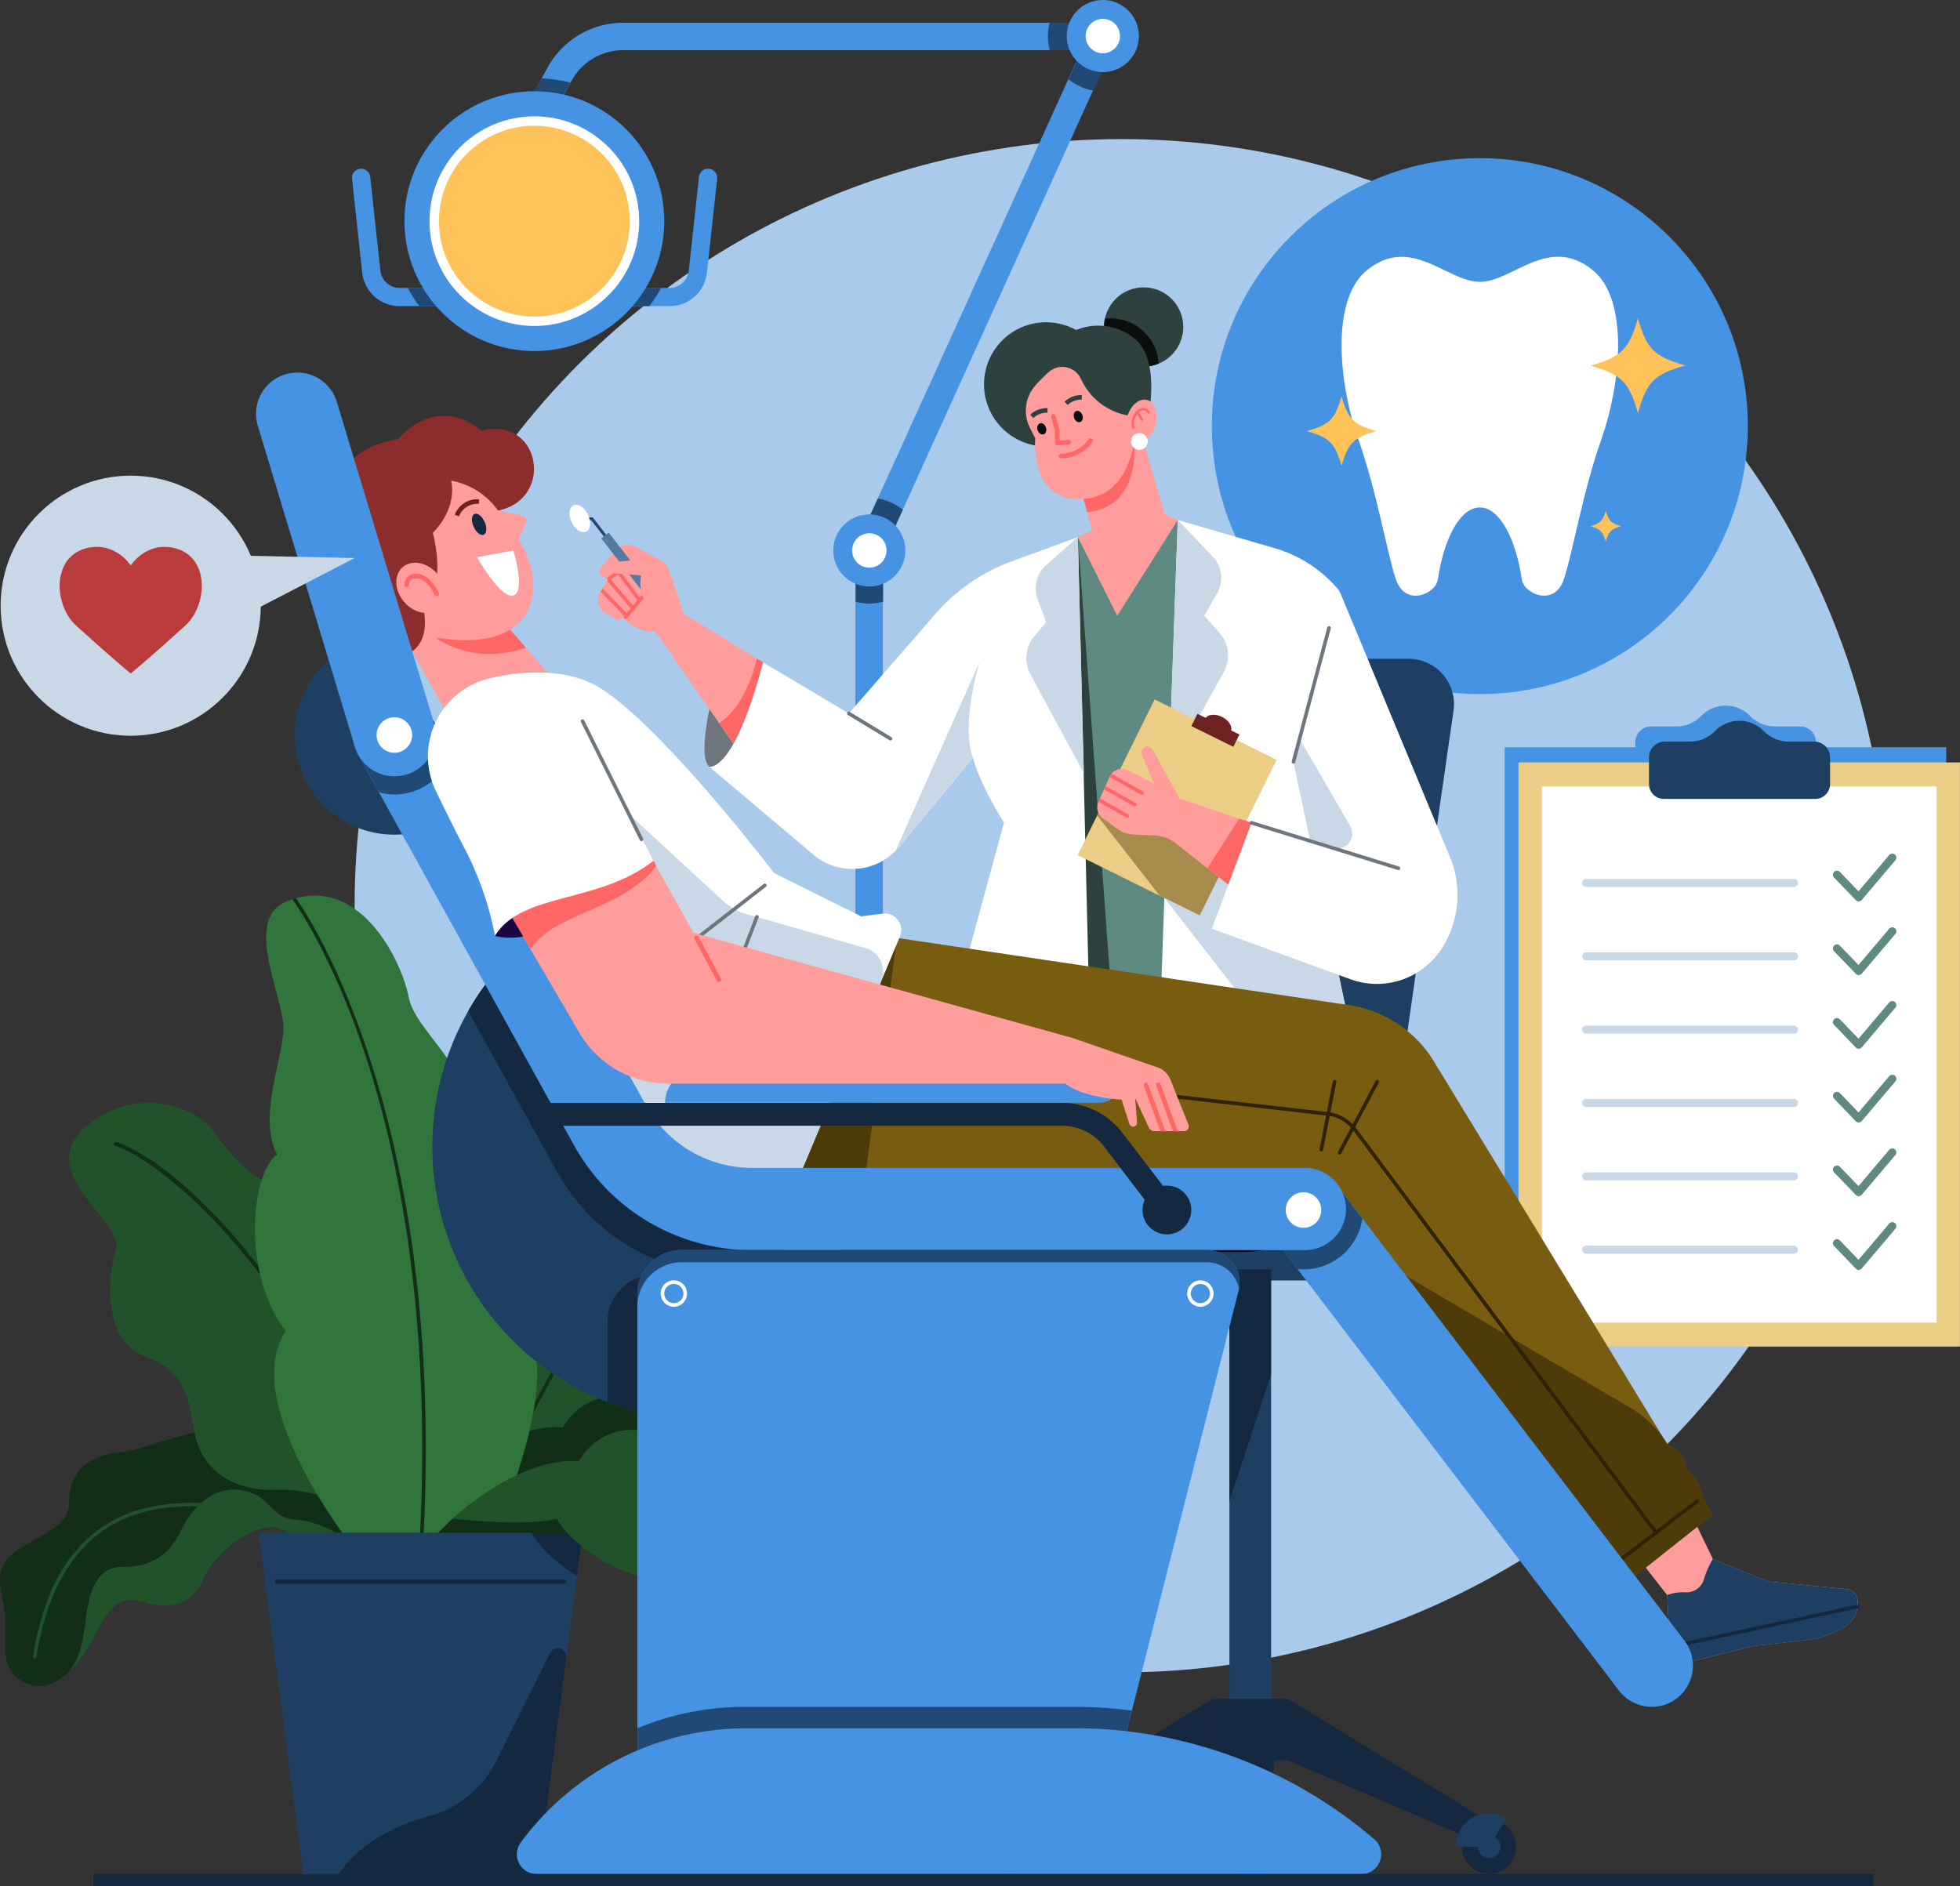 <svg xmlns="http://www.w3.org/2000/svg" viewBox="0 0 403.26 388.17"><rect x="0" y="0" width="403.26" height="388.17" fill="#333333" stroke="none"/><g id="OBJECTS"><circle cx="230.72" cy="186.38" r="157.76" fill="#a9caeb"/><path d="M72.19,321.44s-4,1.11-13.15-6.11c-4.71-3.72-14.4,3.48-17.17,9.71s-8.31,5.82-12,4.71-6.51-.83-9.83,5.95-9,13.57-15,10.52-3.18-9.55-4.15-15-2.49-9.34,3.88-13,9.52-5,9.47-9.24,2.09-9.37,10.46-10.11c11.08-1,32.31-18.57,50.4,21.88Z" fill="#132e17"/><path d="M60.93,312.72c-5.46-.41-4.91-4.52-10.33-5.88-6.6-1.65-11.21,3.51-13.58,8.49s-6.49,7.18-11.64,7.08-6.7,4.53-7.42,8.65-.83,11.13-5.16,14.14c2.87-2.1,5.38-5.8,7.2-9.5,3.32-6.78,6.09-7.06,9.83-5.95s9.27,1.52,12-4.71S54.33,311.61,59,315.33c9.15,7.22,13.15,6.11,13.15,6.11l2.91-.69C73.09,317.14,66.39,313.13,60.93,312.72Z" fill="#225229"/><path d="M7.12,341.28h0a.38.38,0,0,1-.31-.43C9.48,323.71,17.31,313.43,30,310.32c15.47-3.8,34.55,3.45,40.88,8.58a.37.37,0,0,1,0,.52.37.37,0,0,1-.52.05C65.34,315.34,46.51,307,30.21,311c-12.41,3-20,13.12-22.72,29.94A.38.38,0,0,1,7.12,341.28Z" fill="#225229"/><path d="M18.92,230.83c9.65-7,21.06-3.39,25,1.95s7.09,9.28,13.78,11.93,12.4,6.86,13.58,14.3,1.37,13.15,8.26,18.46,7.24,18.9-3,35c0,0-9.6-6.3-19.55-5.9s-15.85-4.92-17-12S38,282,29.74,279.05s-7.87-15.84-5.9-21.8S5.34,240.67,18.92,230.83Z" fill="#225229"/><path d="M77.37,320a.36.36,0,0,1-.37-.34c-2.83-41.48-38.4-78.64-53.28-83.9A.37.37,0,1,1,24,235C41.24,241.12,75,280.1,77.73,319.56a.36.36,0,0,1-.34.39Z" fill="#132e17"/><path d="M101,310.57S89.19,292.32,94.4,283.1s11.54-8.23,13.48-18.8,5.27-14.73,12-16.05,21.12-23.36,35.62-17.71-3.26,17.52-1,29.77-12.12,15-13.35,17.16c-4.3,7.51,6.23,14.67-3,22.21S103.85,307,101,310.57Z" fill="#225229"/><path d="M154.61,230.24c-12.21,11-39.91,40.9-54,79.69l.4.64a1.75,1.75,0,0,1,.24-.23c14.14-39.1,42.17-69.13,54.16-79.84C155.15,230.4,154.88,230.32,154.61,230.24Z" fill="#132e17"/><path d="M101,310.57c2.83-3.62,28-3.36,37.2-10.89,2.68-2.2,3.68-4.36,3.86-6.51-7.84-5.85-19.77-9.86-26.26.56-7.13-.57-14.74,3.51-19.87,7A68.26,68.26,0,0,0,101,310.57Z" fill="#132e17"/><path d="M58.82,185.56c14.9-6.21,23.8,12,25.27,19.63s14.1,14.45,13.8,30.17c11,12.28,7.55,29.56,7,36.33,12.84,4.41.32,36.48-4.1,46.09H72.19S49,288.37,58.82,273.89c-9.08-11.53-7.29-32.39-1.81-36.31-4.08-7.85,1.31-19.82,1.31-26.11S50,189.24,58.82,185.56Z" fill="#30753b"/><path d="M87.05,317.78C92,229.46,62.71,187.35,60.9,184.85l-.73.21a.24.24,0,0,0,.06.11c.08.11,8,10.74,15.15,32.61,6.46,19.84,13.53,53.18,10.93,100Z" fill="#132e17"/><path d="M93.07,312.5l-4.68,4.64h29.12l4.78-5.83Z" fill="#132e17"/><polygon points="110.67 385.63 62.41 385.63 53.19 315.4 119.88 315.4 110.67 385.63" fill="#1e3f61"/><path d="M109.26,315.4c1.39,2.27,4.12,5.52,9.45,8.93l1.17-8.93Z" fill="#142940"/><line x1="57.01" y1="325.44" x2="116.06" y2="325.44" fill="none" stroke="#142940" stroke-linecap="round" stroke-linejoin="round" stroke-width="0.94"/><path d="M113.13,340.21l-11,22.11a21.7,21.7,0,0,1-13.65,11.34c-6.23,1.71-14.25,5.14-18.8,12h41l5.82-44.4A1.78,1.78,0,0,0,113.13,340.21Z" fill="#142940"/><path d="M93.07,312.5s13.7-12.8,26-11.81c10-16.05,32.9,2.13,33.89,8.51,16.39,5.41,14.75,31.62,14.75,31.62s-23.91-7.49-28.5-15.38c-12,.14-22.93-8.82-24.57-12.94C108.74,314.28,93.07,312.5,93.07,312.5Z" fill="#225229"/><path d="M373.64,153.75v-1a3.27,3.27,0,0,0-3.28-3.27H365a7.19,7.19,0,0,1-5-2.22,7,7,0,0,0-9.91,0,7.17,7.17,0,0,1-5,2.22h-5.37a3.27,3.27,0,0,0-3.27,3.27v1H309.59V274h90.83V153.75Z" fill="#4693e3"/><circle cx="304.47" cy="87.69" r="55.14" fill="#4693e3"/><path d="M327.75,55.63C318.62,48.17,311.21,58,304.47,58s-14.15-9.81-23.29-2.35c-7.46,6.11-5.71,23.44-1.75,34.64s5.85,23.21,7.76,28.92,8.2,3.08,8.65,0c1.21-8.28,4.53-14.79,8.63-14.79s7.41,6.51,8.63,14.79c.45,3.08,6.75,5.71,8.65,0s3.81-17.72,7.76-28.92S335.22,61.74,327.75,55.63Z" fill="#fff"/><path d="M346.72,75.2C340.3,77.05,338.8,78.54,337,85c-1.85-6.42-3.34-7.91-9.76-9.76,6.42-1.84,7.91-3.34,9.76-9.76C338.8,71.86,340.3,73.36,346.72,75.2Z" fill="#ffc259"/><path d="M283.16,88.71c-4.69,1.35-5.79,2.45-7.14,7.15-1.35-4.7-2.44-5.8-7.14-7.15,4.7-1.35,5.79-2.44,7.14-7.14C277.37,86.27,278.47,87.36,283.16,88.71Z" fill="#ffc259"/><path d="M333.55,108.28c-2.09.6-2.58,1.09-3.18,3.17-.6-2.08-1.09-2.57-3.17-3.17,2.08-.6,2.57-1.09,3.17-3.18C331,107.19,331.46,107.68,333.55,108.28Z" fill="#ffc259"/><rect x="312.42" y="156.89" width="90.83" height="120.21" fill="#ebcd86"/><rect x="317.22" y="161.82" width="81.24" height="110.35" fill="#fff"/><path d="M367.83,152.6a7.17,7.17,0,0,1-5-2.22,7,7,0,0,0-9.92,0,7.17,7.17,0,0,1-5,2.22h-5.36a3.28,3.28,0,0,0-3.28,3.27v5.53a3.06,3.06,0,0,0,3.06,3h31.14a3.06,3.06,0,0,0,3.06-3v-5.53a3.28,3.28,0,0,0-3.28-3.27Z" fill="#1e3f61"/><line x1="326.35" y1="181.69" x2="369.1" y2="181.69" fill="none" stroke="#c9d8e6" stroke-linecap="round" stroke-linejoin="round" stroke-width="1.66"/><line x1="326.35" y1="196.79" x2="369.1" y2="196.79" fill="none" stroke="#c9d8e6" stroke-linecap="round" stroke-linejoin="round" stroke-width="1.66"/><line x1="326.35" y1="211.88" x2="369.1" y2="211.88" fill="none" stroke="#c9d8e6" stroke-linecap="round" stroke-linejoin="round" stroke-width="1.66"/><line x1="326.35" y1="226.97" x2="369.1" y2="226.97" fill="none" stroke="#c9d8e6" stroke-linecap="round" stroke-linejoin="round" stroke-width="1.66"/><line x1="326.35" y1="242.06" x2="369.1" y2="242.06" fill="none" stroke="#c9d8e6" stroke-linecap="round" stroke-linejoin="round" stroke-width="1.66"/><line x1="326.35" y1="257.15" x2="369.1" y2="257.15" fill="none" stroke="#c9d8e6" stroke-linecap="round" stroke-linejoin="round" stroke-width="1.66"/><polyline points="377.95 180 382.42 184.65 389.33 176.49" fill="none" stroke="#5e8a81" stroke-linecap="round" stroke-linejoin="round" stroke-width="1.66"/><polyline points="377.95 195.17 382.42 199.81 389.33 191.65" fill="none" stroke="#5e8a81" stroke-linecap="round" stroke-linejoin="round" stroke-width="1.66"/><polyline points="377.95 210.33 382.42 214.98 389.33 206.82" fill="none" stroke="#5e8a81" stroke-linecap="round" stroke-linejoin="round" stroke-width="1.66"/><polyline points="377.95 225.5 382.42 230.15 389.33 221.99" fill="none" stroke="#5e8a81" stroke-linecap="round" stroke-linejoin="round" stroke-width="1.66"/><polyline points="377.95 240.67 382.42 245.31 389.33 237.15" fill="none" stroke="#5e8a81" stroke-linecap="round" stroke-linejoin="round" stroke-width="1.66"/><polyline points="377.95 255.83 382.42 260.48 389.33 252.32" fill="none" stroke="#5e8a81" stroke-linecap="round" stroke-linejoin="round" stroke-width="1.66"/><rect x="189.8" y="251.02" width="90.39" height="12.48" rx="6.24" fill="#1e3f61"/><rect x="252.95" y="261.22" width="8.57" height="98.38" fill="#1e3f61"/><rect x="249.47" y="349.61" width="15.55" height="12.64" fill="#142940"/><polygon points="260.16 385.63 254.32 385.63 251.23 349.61 263.25 349.61 260.16 385.63" fill="#142940"/><polygon points="261.52 282.81 252.95 308.93 252.95 261.22 261.52 261.22 261.52 282.81" fill="#142940"/><polygon points="306.04 379.83 265.01 362.25 265.01 349.61 306.04 374.67 306.04 379.83" fill="#142940"/><circle cx="306.39" cy="380.06" r="5.57" fill="#142940"/><path d="M307.56,378.09l2.34-3.94a6.75,6.75,0,0,0-3.51-1,6.88,6.88,0,0,0-6.88,6.88h4.59a2.3,2.3,0,1,0,3.46-2Z" fill="#1e3f61"/><polygon points="208.44 379.83 249.47 362.25 249.47 349.61 208.44 374.67 208.44 379.83" fill="#142940"/><circle cx="208.09" cy="380.06" r="5.57" fill="#142940"/><path d="M206.92,378.09l-2.34-3.94a6.73,6.73,0,0,1,3.51-1,6.88,6.88,0,0,1,6.88,6.88h-4.59a2.3,2.3,0,1,1-3.46-2Z" fill="#1e3f61"/><path d="M274,244H237.2a9.35,9.35,0,0,1-9.46-11.06l12.39-86.31a13.21,13.21,0,0,1,12.64-11.06h36.8A9.35,9.35,0,0,1,299,146.6l-12.39,86.31A13.21,13.21,0,0,1,274,244Z" fill="#1e3f61"/><polygon points="275.37 257.87 230.38 257.87 236.77 211.47 281.76 211.47 275.37 257.87" fill="#1e3f61"/><path d="M229.66,8l0-.24c0-.11,0-.22,0-.33v0c0-.07,0-.13,0-.19s0-.22,0-.33a1.25,1.25,0,0,0-.07-.26,2,2,0,0,0-.08-.26,1.92,1.92,0,0,0-.12-.25c0-.08-.08-.16-.13-.24l-.16-.21a1.81,1.81,0,0,0-.18-.21,1.12,1.12,0,0,0-.2-.18l-.21-.18a2.69,2.69,0,0,0-.29-.16l-.16-.1h0l-.31-.1-.24-.08-.19,0a2.33,2.33,0,0,0-.37,0H128.24a17.76,17.76,0,0,0-15.63,9.3l-5.15,9.49a2.82,2.82,0,0,0,1.14,3.82,2.71,2.71,0,0,0,1.34.35,2.82,2.82,0,0,0,2.48-1.48l5.15-9.49a12.11,12.11,0,0,1,10.67-6.35h94.28L176.29,112.07a2.82,2.82,0,1,0,5.14,2.33l48-105.81a0,0,0,0,0,0,0,2.44,2.44,0,0,0,.11-.32C229.61,8.16,229.64,8.09,229.66,8Z" fill="#4693e3"/><path d="M180.6,102.58l-4.31,9.49a2.82,2.82,0,1,0,5.14,2.33l4.32-9.5A10.92,10.92,0,0,0,180.6,102.58Z" fill="#204a75"/><path d="M178.86,219.84A2.83,2.83,0,0,1,176,217V114.78a2.83,2.83,0,0,1,5.65,0V217A2.83,2.83,0,0,1,178.86,219.84Z" fill="#4693e3"/><path d="M178.86,112a2.83,2.83,0,0,0-2.82,2.82v9a10.69,10.69,0,0,0,5.65,0v-9A2.83,2.83,0,0,0,178.86,112Z" fill="#204a75"/><path d="M111.41,16.11l-4,7.28a2.82,2.82,0,0,0,1.14,3.82,2.71,2.71,0,0,0,1.34.35,2.82,2.82,0,0,0,2.48-1.48L117.34,17A29.68,29.68,0,0,0,111.41,16.11Z" fill="#204a75"/><path d="M229.67,6.9a1.25,1.25,0,0,0-.07-.26,2,2,0,0,0-.08-.26,1.92,1.92,0,0,0-.12-.25c0-.08-.08-.16-.13-.24l-.16-.21a1.81,1.81,0,0,0-.18-.21,1.12,1.12,0,0,0-.2-.18l-.21-.18a2.69,2.69,0,0,0-.29-.16l-.16-.1h0l-.31-.1-.24-.08-.19,0a2.33,2.33,0,0,0-.37,0h-11a11.22,11.22,0,0,0,0,5.64h6.62l-2.74,6a11.19,11.19,0,0,0,5.14,2.33l4.55-10a0,0,0,0,0,0,0,2.44,2.44,0,0,0,.11-.32c0-.08,0-.15.07-.22l0-.24c0-.11,0-.22,0-.33v0c0-.07,0-.13,0-.19S229.69,7,229.67,6.9Z" fill="#204a75"/><circle cx="226.9" cy="7.42" r="7.42" fill="#4693e3"/><circle cx="226.9" cy="7.42" r="3.54" fill="#fff"/><circle cx="178.86" cy="113.27" r="7.42" fill="#4693e3"/><circle cx="178.86" cy="113.27" r="3.54" fill="#fff"/><path d="M137.67,63H82.22a7.74,7.74,0,0,1-7.7-6.91L72.43,36.81a1.88,1.88,0,1,1,3.74-.41l2.09,19.29a4,4,0,0,0,4,3.56h55.45a4,4,0,0,0,4-3.56l2.1-19.29a1.88,1.88,0,1,1,3.74.41l-2.1,19.29A7.72,7.72,0,0,1,137.67,63Z" fill="#4693e3"/><path d="M136,59.25H83.91A29.27,29.27,0,0,0,86.27,63h47.34A30.49,30.49,0,0,0,136,59.25Z" fill="#204a75"/><circle cx="109.94" cy="45.51" r="26.73" fill="#4693e3"/><circle cx="109.94" cy="45.51" r="21.57" fill="#fff"/><circle cx="109.94" cy="45.51" r="19.63" fill="#ffc259"/><circle cx="235.3" cy="67.28" r="8.15" fill="#2d423e"/><path d="M228.49,65.5a9.08,9.08,0,0,0-1.17.08,8.68,8.68,0,0,0-.18,1.7,8.16,8.16,0,0,0,11.25,7.54A9.92,9.92,0,0,0,228.49,65.5Z" fill="#0a0f0e"/><path d="M233.23,69.52a11.9,11.9,0,0,0-11.83-1.61A12.77,12.77,0,1,0,225,87.31l7.07,6.22,3.6-4.83S239.6,74.36,233.23,69.52Z" fill="#2d423e"/><polygon points="221.77 110.52 242.32 107.02 244.73 212.71 218.64 212.71 221.77 110.52" fill="#5e8a81"/><polygon points="221.77 110.52 229.24 212.71 218.64 212.71 221.77 110.52" fill="#2d423e"/><path d="M145.9,157.75c-2.92-2.66,1.72-18.66,1.72-18.66L161.87,152S151.52,162.86,145.9,157.75Z" fill="#6d757d"/><path d="M157,136.3l-16.34-10-2.85-8.55a4.39,4.39,0,0,0-2.06-2.46l-4.83-2.67a3.55,3.55,0,0,0-4.45.85l-2.89,3.49a1.08,1.08,0,0,0,.31,1.63l1.18.64-1.54,2.58a3.18,3.18,0,0,0,.87,4.2l2.92,1.75.88-.77s3.09,3.41,6.6,2.94l18,25.85S159.52,141.9,157,136.3Z" fill="#ff9c9c"/><path d="M138.31,119.26l-.51-1.55a4.39,4.39,0,0,0-2.06-2.46l-4.83-2.67a3.55,3.55,0,0,0-4.45.85l-2.89,3.49a1.08,1.08,0,0,0,.31,1.63l1.18.64-1.54,2.58a3.18,3.18,0,0,0,.87,4.2l2.92,1.75.88-.77a8.94,8.94,0,0,0,2.54,2.11,3.66,3.66,0,0,0,5.1-2l.49-1.37Z" fill="#ff9c9c"/><path d="M132,122.47l-.41.48-3.86-5.19,0,0,1.1-.81a.38.38,0,0,0,.08-.52.37.37,0,0,0-.52-.08l-3.46,2.57a.53.53,0,0,0-.1.12l.32.18-.2.33,4.83,5.63-.86,1-4.83-5a.47.47,0,0,0-.09-.06l-.38.64,4.82,5-.16.2h0a6.78,6.78,0,0,0,.5.55l3.82-4.56a.38.38,0,0,0,0-.52A.37.37,0,0,0,132,122.47Zm-1.78,2.11-4.57-5.33,1.47-1.09a.08.08,0,0,0,0,0l4,5.34Z" fill="#f66"/><path d="M126.12,112.64a.3.3,0,0,1-.24-.12l-4.24-5.46-2.35-.07a.32.32,0,0,1-.3-.32.3.3,0,0,1,.32-.29l2.49.08a.32.32,0,0,1,.24.11l4.32,5.58a.31.31,0,0,1-.06.43A.3.3,0,0,1,126.12,112.64Z" fill="#204a75"/><ellipse cx="119.3" cy="106.68" rx="1.86" ry="3" transform="translate(-34.29 61.71) rotate(-25.48)" fill="#fff"/><rect x="129.05" y="108.29" width="1.95" height="18.14" transform="translate(-44.64 104.29) rotate(-37.79)" fill="#547aa1"/><path d="M157,136.3l-1.24-.76c-.81,3.19-3.08,10.29-7.78,13.25l4.85,7S159.52,141.9,157,136.3Z" fill="#f66"/><path d="M135.74,115.25l-.84-.47h0l-8.23.87a1.15,1.15,0,0,0-1,1.15h0A1.15,1.15,0,0,0,126.7,118l5.2.41s-1.06,4.54,2.52,7.37a4.8,4.8,0,0,0,3.73.93l2.5-.4-2.85-8.55A4.39,4.39,0,0,0,135.74,115.25Z" fill="#ff9c9c"/><polygon points="233.79 85.69 239.65 105.87 242.32 107.02 229.86 126.72 221.77 110.52 224.71 109.15 222.01 99.26 233.79 85.69" fill="#ff9c9c"/><path d="M221.77,110.52,224.26,213l-29.53-.25,11.84-43.5s-4.7-7.14-6.39-13.34L185,174.27a12.46,12.46,0,0,1-17.65,1.6L145.9,157.75s5,1.65,11.09-21.45l17.65,10.51,18-20.69A38,38,0,0,1,208,115.57Z" fill="#fff"/><path d="M200.18,155.87c-2.6-6.79,1.36-19.64,1.36-19.64l-17.34,39Z" fill="#c9d8e6"/><line x1="174.64" y1="146.81" x2="183.2" y2="152.01" fill="none" stroke="#6d757d" stroke-linecap="round" stroke-linejoin="round" stroke-width="0.74"/><path d="M242.32,107l-3.75,105.69H278l-11.84-56,9.35-35.18h0a26.88,26.88,0,0,0-13.15-8.68Z" fill="#fff"/><path d="M242.32,107l-1.83,51.71,11.29-20.44a7,7,0,0,0-.9-8.07l-3.11-3.5,2.64-4.62a6.39,6.39,0,0,0-.93-7.58Z" fill="#c9d8e6"/><polygon points="239.56 184.76 261.3 212.71 277.96 212.71 270.24 176.21 243.92 177.13 239.56 184.76" fill="#c9d8e6"/><rect x="228.21" y="148.27" width="28.01" height="35.74" transform="translate(98.79 -90.18) rotate(26.33)" fill="#ebcd86"/><path d="M253.3,150.31c.26-.92-.52-2.12-1.88-2.79s-2.78-.56-3.35.2l-1.7-.84-1.26,2.53,8.64,4.27,1.25-2.53Z" fill="#6e2222"/><polygon points="225.75 167.83 238.57 184.27 246.84 188.36 255 171.87 230.06 159.12 225.75 167.83" fill="#a68c4c"/><path d="M257.49,169.32l-14.79-5-5.57-10.1a1.22,1.22,0,0,0-1.51-.55h0a1.21,1.21,0,0,0-.68,1.6l2.5,6-5.35-2.74a2.77,2.77,0,0,0-3.8,1.32L226,165a2.77,2.77,0,0,0,.9,3.39l3.19,2.31a5.47,5.47,0,0,0,2.92,1l4.74.25a7.27,7.27,0,0,1,4.07,1.52L255.18,184Z" fill="#ff9c9c"/><path d="M232.15,167.6l-5.85-3.29L226,165h0l5.79,3.26a.31.31,0,0,0,.18,0,.39.39,0,0,0,.33-.19A.37.37,0,0,0,232.15,167.6Z" fill="#f66"/><path d="M233.45,165.92a.37.37,0,0,0,.32-.19.36.36,0,0,0-.14-.5l-6.18-3.48-.3.68,6.12,3.44A.41.41,0,0,0,233.45,165.92Z" fill="#f66"/><path d="M228.31,159.87l6.44,3.63a.41.41,0,0,0,.18.05.39.39,0,0,0,.33-.19.37.37,0,0,0-.14-.5l-6.4-3.61A2.9,2.9,0,0,0,228.31,159.87Z" fill="#f66"/><polygon points="254.94 168.47 248.42 178.67 255.18 183.96 257.49 169.32 254.94 168.47" fill="#f66"/><path d="M221.77,110.52l-6.53,5.76a6.4,6.4,0,0,0-1.76,7l1.77,4.76-2.41,2.85a7,7,0,0,0-.83,7.87L223,159.12Z" fill="#c9d8e6"/><path d="M270.32,123a2.89,2.89,0,0,1,5.54-.75L298,175.6A20.41,20.41,0,0,1,296.75,195h0a15.87,15.87,0,0,1-18.92,6.5l-28.5-10.4,8.16-21.79,12.07,3.7-3.44-16.26Z" fill="#fff"/><path d="M266.12,156.76l1.26-4.75,10.43,18a3.08,3.08,0,0,1-3.57,4.48L269.56,173Z" fill="#c9d8e6"/><line x1="257.49" y1="169.32" x2="287.72" y2="178.67" fill="none" stroke="#6d757d" stroke-linecap="round" stroke-linejoin="round" stroke-width="0.74"/><path d="M233.32,91.16s1.5,13.16-9.64,14.22l-1.11-4.06Z" fill="#f66"/><line x1="273.44" y1="129.21" x2="266.12" y2="156.76" fill="none" stroke="#6d757d" stroke-linecap="round" stroke-linejoin="round" stroke-width="0.74"/><path d="M222.38,77.93a13.2,13.2,0,0,0,11.41,7.76s.59,15.64-10.28,16.92C211.61,104,213,90.22,213,90.22L211.89,88a7.82,7.82,0,0,1,1.18-8.74c.76-.84,1.66-1.75,2.71-2.71A4.22,4.22,0,0,1,222.38,77.93Z" fill="#ff9c9c"/><ellipse cx="234.85" cy="86.63" rx="4.47" ry="3.04" transform="translate(88.95 290.03) rotate(-74.6)" fill="#ff9c9c"/><path d="M233.27,88.22a3.14,3.14,0,0,1-.08-2c.37-1.35,1.42-2.24,2.34-2a1.42,1.42,0,0,1,.88.82" fill="none" stroke="#f66" stroke-miterlimit="10" stroke-width="0.47"/><polyline points="216.72 85.69 217.53 88.54 217.53 91.16 219.89 90.97" fill="none" stroke="#f66" stroke-linecap="round" stroke-linejoin="round" stroke-width="0.94"/><path d="M218.31,93.83a7.52,7.52,0,0,0,6.07-3.18" fill="none" stroke="#f66" stroke-linecap="round" stroke-linejoin="round" stroke-width="0.94"/><ellipse cx="221.85" cy="85.69" rx="0.9" ry="1.2" transform="translate(-15.76 75.63) rotate(-18.69)" fill="#0a0f0e"/><ellipse cx="214.34" cy="88.23" rx="0.9" ry="1.2" transform="translate(-16.97 73.35) rotate(-18.69)" fill="#0a0f0e"/><path d="M212.29,85.69a4.44,4.44,0,0,1,3.23-1.23" fill="none" stroke="#2d423e" stroke-miterlimit="10" stroke-width="0.94"/><path d="M219.35,83a4.43,4.43,0,0,1,3.22-1.23" fill="none" stroke="#2d423e" stroke-miterlimit="10" stroke-width="0.94"/><circle cx="234.42" cy="90.84" r="1.73" fill="#fff"/><line x1="235.06" y1="86.54" x2="233.96" y2="84.76" fill="none" stroke="#f66" stroke-miterlimit="10" stroke-width="0.47"/><path d="M278,212.71l3.05,9.48a26.85,26.85,0,0,1-25.57,35.06H173.25l25.43-52.73Z" fill="none" stroke="#000" stroke-linecap="round" stroke-linejoin="round" stroke-width="0.74"/><polygon points="103.65 128.06 115.33 141.44 94.47 151.25 84.79 134.06 87.39 127.54 103.65 128.06" fill="#ff9c9c"/><path d="M89.61,131.19s7.38,5.92,18.59,2.08l-4.55-5.21Z" fill="#f66"/><path d="M102.51,105.09s2.38.4,4.93,1a1.09,1.09,0,0,1,.75,1.51L106.67,111c5.22,7.45,6.35,25.12-19.61,19.72l-3.91-30,16.74-8.13Z" fill="#ff9c9c"/><path d="M92.81,98.9s1.57,5.23-3.75,10.74c0,0,3.09,11.32-2,15.39,0,0,1.72,6.16-2.24,9L65.5,118a6.32,6.32,0,0,1,2.17-10.93l.2-.06s-1.45-14.22,14-16.64c0,0,7.54-9.49,17.22-1.74,12.1-3.05,15.08,14,3.39,16.44A15.22,15.22,0,0,0,92.81,98.9Z" fill="#8c2c2c"/><ellipse cx="86.55" cy="120.98" rx="4.47" ry="5.65" transform="translate(-58.29 87.1) rotate(-41.26)" fill="#ff9c9c"/><path d="M83.68,120.35c-.11-2.31,3.95-3.13,6.15,1.87" fill="none" stroke="#f66" stroke-linecap="round" stroke-linejoin="round" stroke-width="0.94"/><ellipse cx="98.57" cy="107.9" rx="1.24" ry="2.34" transform="translate(-35.38 49.46) rotate(-24.02)" fill="#142940"/><path d="M94,106.1a4.48,4.48,0,0,1,4.55-2.88" fill="none" stroke="#6e2222" stroke-miterlimit="10" stroke-width="0.94"/><path d="M98.14,114.66l7.47-1.39s2.61,8.52,0,9.27S98.14,114.66,98.14,114.66Z" fill="#fff"/><path d="M348.31,312.31l4.11,8.51,11.3,4.62L379.9,327a2.52,2.52,0,0,1,2.26,2.21h0a5.71,5.71,0,0,1-2.72,5.62h0a19.39,19.39,0,0,1-7.81,2.65l-10.82,1.23L347,342.13l-3.5-5.3-.5-8.61-6.12-7.84Z" fill="#ff9c9c"/><path d="M343,328.22l.5,8.61,3.5,5.3,13.81-3.4,10.82-1.23a19.39,19.39,0,0,0,7.81-2.65,5.74,5.74,0,0,0,2.72-5.69A2.54,2.54,0,0,0,379.9,327l-16.18-1.58-11.3-4.62a18.39,18.39,0,0,0-1.87,4.24,3.68,3.68,0,0,1-3.7,2.63A9.54,9.54,0,0,0,343,328.22Z" fill="#1e3f61"/><line x1="345.56" y1="338.48" x2="382.17" y2="330.58" fill="none" stroke="#142940" stroke-linecap="round" stroke-linejoin="round" stroke-width="0.74"/><path d="M181.72,192.58l95.9,14.26A24.68,24.68,0,0,1,295,218.39l48.14,79a5.49,5.49,0,0,1,3.78,5.09,8.34,8.34,0,0,1,3.31,5.46l2.15,3.7L335,325.44,271.85,244H156.91Z" fill="#785c0f"/><polygon points="156.91 243.97 177.78 243.97 184.31 194.76 160.69 236.13 156.91 243.97" fill="#4d3b0a"/><path d="M335,325.44l17.44-13.83-2.15-3.7a8.34,8.34,0,0,0-3.31-5.46,5.49,5.49,0,0,0-3.78-5.09h0a22.6,22.6,0,0,0-7.82-7.7l-51.66-30.4Z" fill="#4d3b0a"/><line x1="283.35" y1="222.6" x2="275.62" y2="237.2" fill="none" stroke="#2e2306" stroke-linecap="round" stroke-linejoin="round" stroke-width="0.74"/><line x1="274.58" y1="222.6" x2="271.85" y2="236.57" fill="none" stroke="#2e2306" stroke-linecap="round" stroke-linejoin="round" stroke-width="0.74"/><line x1="349.17" y1="308.93" x2="332.21" y2="321.87" fill="none" stroke="#2e2306" stroke-linecap="round" stroke-linejoin="round" stroke-width="0.74"/><path d="M173.25,217.89l99.91,11.31a8.06,8.06,0,0,1,5.55,3.18l62,83" fill="none" stroke="#2e2306" stroke-linecap="round" stroke-linejoin="round" stroke-width="0.74"/><path d="M101.84,139.34s10.89-2.77,19.51,1.1c12.22,5.5,37.93,39.23,37.93,39.23l17.89,8.89,4.46-.56a3.4,3.4,0,0,1,3.55,4.68l-21,50H135.05l-46.9-85.22Z" fill="#fff"/><path d="M148.92,185.53l-29.07-26.8L98.4,176.06l36.65,66.59h29.16l17.11-40.78a5,5,0,0,0-3.23-6.76L153.3,188A10.94,10.94,0,0,1,148.92,185.53Z" fill="#c9d8e6"/><line x1="157.36" y1="182.19" x2="134.44" y2="200.03" fill="none" stroke="#6d757d" stroke-linecap="round" stroke-linejoin="round" stroke-width="0.74"/><line x1="155.73" y1="188.66" x2="148.76" y2="206.82" fill="none" stroke="#6d757d" stroke-linecap="round" stroke-linejoin="round" stroke-width="0.74"/><path d="M161,257.25l-28-11.92L104.5,197.07A56.39,56.39,0,0,0,161,290.12Z" fill="#1e3f61"/><path d="M125,272v16.54A56.39,56.39,0,0,0,161,290.12V257.25l-28-11.92L104.5,197.07a57.08,57.08,0,0,0-8.18,11l18.25,33a41.1,41.1,0,0,0,36,21.23h-15.9A9.67,9.67,0,0,0,125,272Z" fill="#142940"/><path d="M81.14,151.25l-5-19.92a20.52,20.52,0,1,0,14.55,38.06Z" fill="#1e3f61"/><path d="M339.85,351.23a8.47,8.47,0,0,1-6.74-3.33l-71.68-94a8.47,8.47,0,0,1,13.46-10.27l71.69,94a8.47,8.47,0,0,1-6.73,13.6Z" fill="#4693e3"/><path d="M274.89,243.65a8.47,8.47,0,0,0-13.46,10.27l5.52,7.24c.41,0,.82.06,1.24.06a12.22,12.22,0,0,0,12.1-10.49Z" fill="#204a75"/><path d="M268.16,257.25H154.71a41.84,41.84,0,0,1-36.62-21.6L73.73,155.37a8.47,8.47,0,1,1,14.82-8.19l44.36,80.29a24.91,24.91,0,0,0,21.8,12.85H268.16a8.47,8.47,0,1,1,0,16.93Z" fill="#4693e3"/><path d="M88.55,147.18a8.47,8.47,0,1,0-14.82,8.19L78,163.05a12.16,12.16,0,0,0,14.83-8.16Z" fill="#204a75"/><circle cx="268.19" cy="248.99" r="3.66" fill="#fff"/><circle cx="240.08" cy="248.99" r="5.02" fill="#142940"/><path d="M143.45,220.33h85.29a2,2,0,0,1,2,2v0a4.59,4.59,0,0,1-4.59,4.59H136.84a0,0,0,0,1,0,0v0a6.62,6.62,0,0,1,6.62-6.62Z" fill="#4693e3"/><path d="M140.29,257.25h108a6.74,6.74,0,0,1,6.53,8.4L227.8,372H131.13V266.42A9.17,9.17,0,0,1,140.29,257.25Z" fill="#4693e3"/><path d="M140.29,259.74h108a6.74,6.74,0,0,1,6.61,5.47,6.73,6.73,0,0,0-6.61-8h-108a9.17,9.17,0,0,0-9.16,9.17v2.49A9.17,9.17,0,0,1,140.29,259.74Z" fill="#204a75"/><circle cx="138.64" cy="266.18" r="2.35" fill="none" stroke="#fff" stroke-linecap="round" stroke-linejoin="round" stroke-width="0.74"/><circle cx="246.97" cy="266.18" r="2.35" fill="none" stroke="#fff" stroke-linecap="round" stroke-linejoin="round" stroke-width="0.74"/><path d="M220.52,351.23H153.17a57.7,57.7,0,0,0-22,4.39V372H227.8l5.08-20A96,96,0,0,0,220.52,351.23Z" fill="#204a75"/><path d="M81.14,159.74a8.46,8.46,0,0,1-8.1-6l-20-66.13A8.47,8.47,0,0,1,69.3,82.7l20,66.13a8.47,8.47,0,0,1-5.66,10.55A8.7,8.7,0,0,1,81.14,159.74Z" fill="#4693e3"/><circle cx="81.14" cy="151.25" r="3.66" fill="#fff"/><path d="M280.15,385.63H110.39a4.06,4.06,0,0,1-3.27-6.46h0a57.82,57.82,0,0,1,46.56-23.54H221a94.85,94.85,0,0,1,61.77,22.87h0A4.06,4.06,0,0,1,280.15,385.63Z" fill="#4693e3"/><path d="M240.08,251.34a2.35,2.35,0,0,1-1.87-.92L227.13,235.9a10.89,10.89,0,0,0-8.6-4.25h-105a2.35,2.35,0,1,1,0-4.7h105a15.62,15.62,0,0,1,12.34,6.1L242,247.56a2.36,2.36,0,0,1-.44,3.3A2.39,2.39,0,0,1,240.08,251.34Z" fill="#142940"/><path d="M137.41,223h81.83c3.47,2.86,11.53,3.29,11.53,3.29l1.6,5a.81.81,0,0,0,.81.55h0a.81.81,0,0,0,.75-.86l-.37-5,2.79,6a1.35,1.35,0,0,0,1.23.8h6a1,1,0,0,0,.93-1.38l-3.7-9.24a4.35,4.35,0,0,0-2.63-2.51l-17.47-6.05-78-21.63-17.45-31.16L97.4,175.25l21.8,37.26A21.12,21.12,0,0,0,137.41,223Z" fill="#ff9c9c"/><path d="M239.76,232.78l-3.56-9.66a.46.46,0,0,0-.6-.28.47.47,0,0,0-.28.6l3.44,9.34Z" fill="#f66"/><path d="M238.77,223.12a.47.47,0,1,0-.88.32l3.44,9.34h1Z" fill="#f66"/><path d="M101.84,192.58s6.16,2.11,14-3.47l-5.73-7.52S102.41,186.45,101.84,192.58Z" fill="#1b0740"/><path d="M135.05,178.21,132,172.72l-28.39,13.11,5.53,9.45C114,187.79,127.93,187.38,135.05,178.21Z" fill="#f66"/><line x1="143.29" y1="192.97" x2="147.91" y2="201.59" fill="none" stroke="#f66" stroke-linecap="round" stroke-linejoin="round" stroke-width="0.94"/><path d="M101.84,192.58c5.45-9,21.45-6.61,32.6-15.46l-14.59-28.74a17,17,0,0,0-22.55-7.57h0a16.47,16.47,0,0,0-7.62,21.95c1.82,3.79,3.8,7.81,5.68,11.4A65.31,65.31,0,0,1,101.84,192.58Z" fill="#fff"/><line x1="119.85" y1="148.38" x2="131.98" y2="172.72" fill="none" stroke="#6d757d" stroke-linecap="round" stroke-linejoin="round" stroke-width="0.74"/><circle cx="26.89" cy="124.64" r="26.76" fill="#c9d8e6"/><polygon points="45.87 114.25 72.96 114.83 48.12 127.7 45.87 114.25" fill="#c9d8e6"/><path d="M35.64,112.72c-5.68-1.2-8.75,3.64-8.75,3.64s-3.07-4.84-8.74-3.64c-7.68,1.63-7.09,11.87-2.5,16,7.8,7.09,11.24,9.87,11.24,9.87s3.45-2.78,11.24-9.87C42.73,124.59,43.32,114.35,35.64,112.72Z" fill="#ba3b3b"/><rect x="19.2" y="385.63" width="366.3" height="2.54" fill="#142940"/></g></svg>